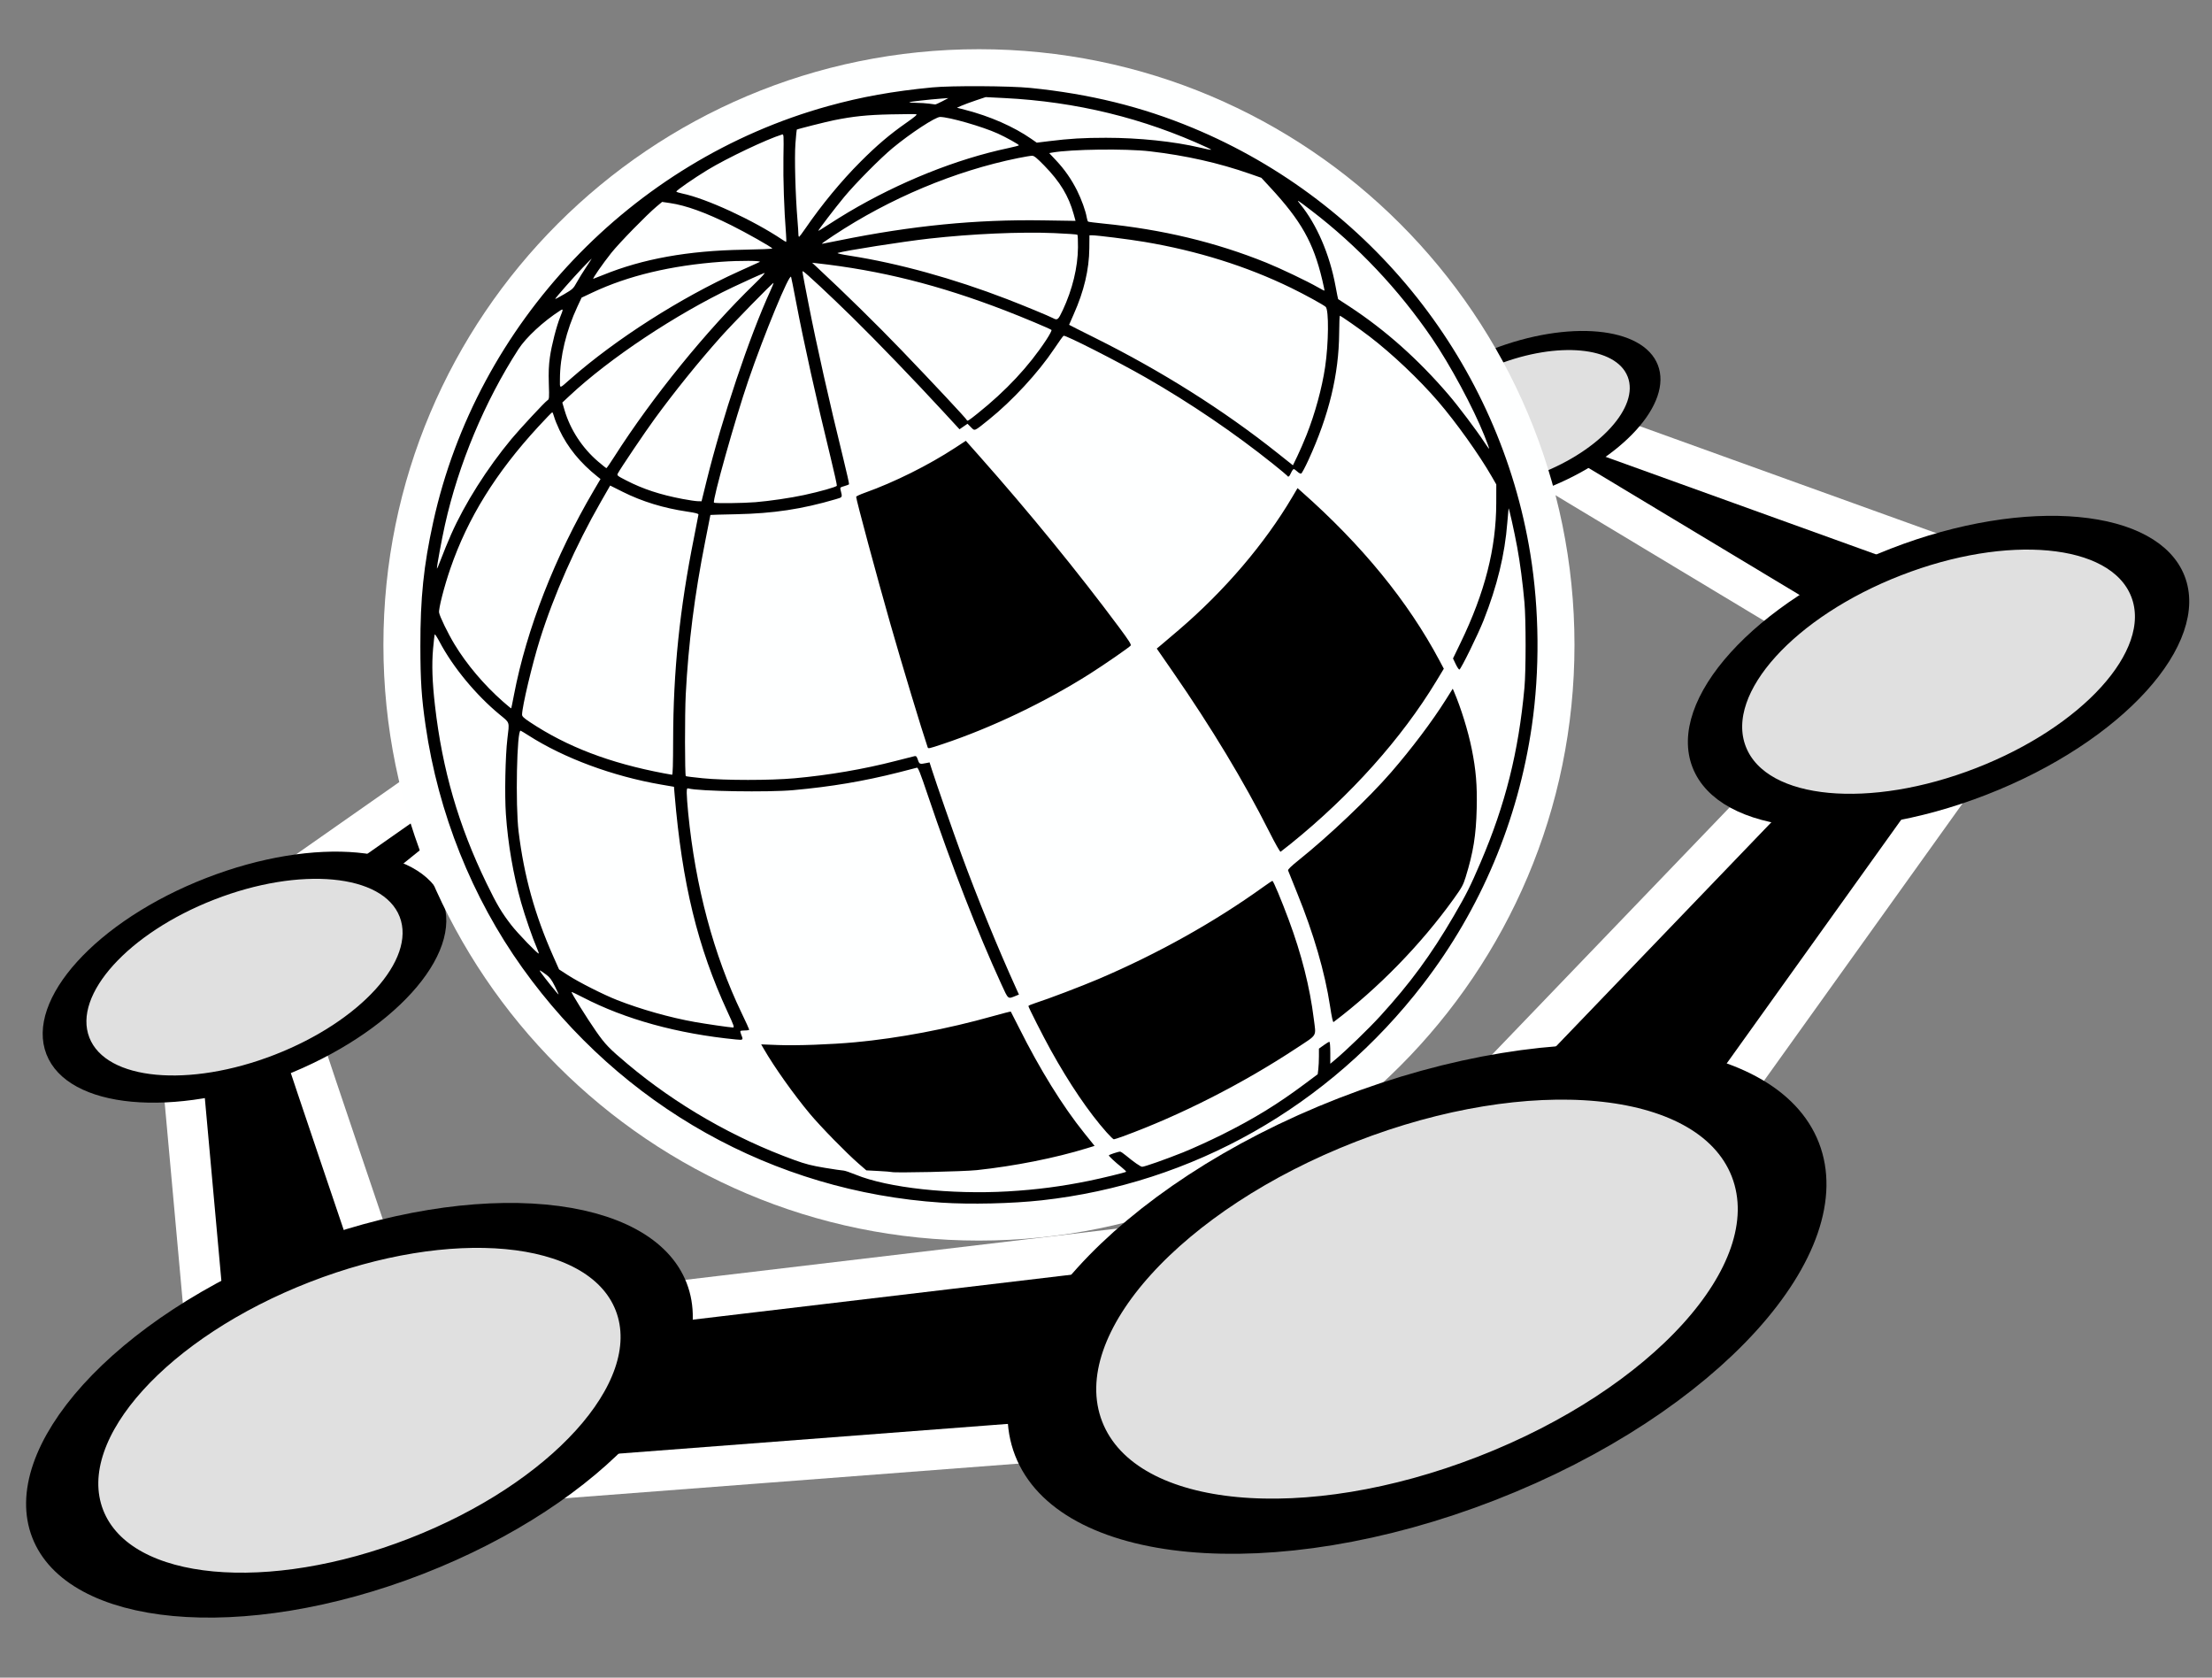 <?xml version="1.0" encoding="UTF-8" standalone="no"?>
<!-- Created with Inkscape (http://www.inkscape.org/) -->

<svg
   xmlns:dc="http://purl.org/dc/elements/1.1/"
   xmlns:cc="http://creativecommons.org/ns#"
   xmlns:rdf="http://www.w3.org/1999/02/22-rdf-syntax-ns#"
   xmlns:svg="http://www.w3.org/2000/svg"
   xmlns="http://www.w3.org/2000/svg"
   xmlns:sodipodi="http://sodipodi.sourceforge.net/DTD/sodipodi-0.dtd"
   xmlns:inkscape="http://www.inkscape.org/namespaces/inkscape"
   width="520"
   height="394.286"
   id="svg2"
   version="1.1"
   inkscape:version="0.48.2 r9819"
   sodipodi:docname="distributed.svg">
  <rect width="100%" height="100%" fill="#808080" stroke="none"/>
  <defs
     id="defs4">
    <clipPath
       id="clipPath3036"
       clipPathUnits="userSpaceOnUse">
      <path
         id="path3038"
         d="M 0,2834.67 0,0 l 2834.64,0 0,2834.67 -2834.64,0 z"
         inkscape:connector-curvature="0" />
    </clipPath>
  </defs>
  <sodipodi:namedview
     id="base"
     pagecolor="#ffffff"
     bordercolor="#666666"
     borderopacity="1.0"
     inkscape:pageopacity="0.0"
     inkscape:pageshadow="2"
     inkscape:zoom="0.7"
     inkscape:cx="292.81013"
     inkscape:cy="277.48528"
     inkscape:document-units="px"
     inkscape:current-layer="layer1"
     showgrid="false"
     inkscape:window-width="1360"
     inkscape:window-height="744"
     inkscape:window-x="0"
     inkscape:window-y="24"
     inkscape:window-maximized="1"
     fit-margin-top="0"
     fit-margin-left="0"
     fit-margin-right="0"
     fit-margin-bottom="0">
    <inkscape:grid
       type="xygrid"
       id="grid2985"
       empspacing="5"
       visible="true"
       enabled="true"
       snapvisiblegridlinesonly="true" />
  </sodipodi:namedview>
  <g
     inkscape:label="Layer 1"
     inkscape:groupmode="layer"
     id="layer1"
     transform="translate(-161.787,-358.37)">
    <g
       id="g5087">
      <path
         sodipodi:nodetypes="cccccccccccccc"
         inkscape:connector-curvature="0"
         id="path5074"
         d="m 519.88,453.707 -162.286,22.856 -155.243,108.747 11.464,126.592 302.057,-23.072 134.652,-188.014 z m -5.346,7.741 91.076,54.797 -123.818,128.834 -226.07,26.842 c -8.779,-27.513 -34.244,-99.521 -26.338,-82.539 L 361.625,482.75 z"
         style="fill:#000000;fill-opacity:1;stroke:#ffffff;stroke-width:9.5;stroke-linecap:butt;stroke-linejoin:miter;stroke-miterlimit:4;stroke-opacity:1;stroke-dasharray:none" />
      <path
         sodipodi:type="arc"
         style="fill:#e0e0e0;fill-opacity:1;stroke:#000000;stroke-width:3.645;stroke-miterlimit:4;stroke-opacity:1;stroke-dasharray:none"
         id="path3917"
         sodipodi:cx="240"
         sodipodi:cy="537.36218"
         sodipodi:rx="15"
         sodipodi:ry="15"
         d="m 255,537.362 c 0,8.284 -6.716,15 -15,15 -8.284,0 -15,-6.716 -15,-15 0,-8.284 6.716,-15 15,-15 8.284,0 15,6.716 15,15 z"
         transform="matrix(1.944,-0.756,0.378,0.972,-150.871,115.993)" />
      <path
         sodipodi:type="arc"
         style="fill:#e0e0e0;fill-opacity:1;stroke:#000000;stroke-width:3.645;stroke-miterlimit:4;stroke-opacity:1;stroke-dasharray:none"
         id="path3909"
         sodipodi:cx="240"
         sodipodi:cy="537.36218"
         sodipodi:rx="15"
         sodipodi:ry="15"
         d="m 255,537.362 c 0,8.284 -6.716,15 -15,15 -8.284,0 -15,-6.716 -15,-15 0,-8.284 6.716,-15 15,-15 8.284,0 15,6.716 15,15 z"
         transform="matrix(2.768,-1.077,0.538,1.384,-734.155,102.793)" />
      <g
         transform="translate(-52.441,-52.283)"
         id="g3921">
        <path
           sodipodi:type="arc"
           style="fill:#feffff;fill-opacity:1;stroke:none"
           id="path3919"
           sodipodi:cx="400"
           sodipodi:cy="552.36218"
           sodipodi:rx="140"
           sodipodi:ry="140"
           d="m 540,552.362 c 0,77.32 -62.68,140 -140,140 -77.32,0 -140,-62.68 -140,-140 0,-77.32 62.68,-140 140,-140 77.32,0 140,62.68 140,140 z"
           transform="translate(44.36,9.856)" />
        <path
           style="fill:#000000"
           d="m 435.516,693.299 c -39.487,-2.616 -75.213,-22.63 -98.482,-55.169 -11.862,-16.588 -19.768,-36.37 -22.757,-56.937 -0.96,-6.611 -1.216,-10.495 -1.227,-18.689 -0.016,-11.342 0.765,-18.893 3.016,-29.145 10.256,-46.707 46.568,-84.953 92.829,-97.771 7.856,-2.177 15.205,-3.494 24.507,-4.394 4.495,-0.435 18.22,-0.362 23.027,0.122 13.968,1.406 26.237,4.425 38.206,9.401 42.001,17.462 72.155,55.538 79.362,100.213 2.11,13.076 2.227,27.331 0.333,40.375 -3.223,22.196 -11.989,42.997 -25.553,60.633 -22.083,28.714 -54.179,46.902 -89.679,50.818 -7.008,0.773 -16.735,0.997 -23.583,0.544 z m 15.685,-2.646 c 6.639,-0.386 12.601,-1.162 19.022,-2.476 3.059,-0.626 8.378,-1.919 8.728,-2.121 0.089,-0.052 -0.411,-0.554 -1.112,-1.115 -1.486,-1.189 -2.944,-2.549 -2.944,-2.745 0,-0.15 2.205,-0.885 2.654,-0.885 0.153,0 0.795,0.432 1.427,0.96 1.723,1.441 3.393,2.6 3.747,2.6 0.561,0 5.45,-1.719 9.596,-3.374 2.226,-0.888 6.399,-2.79 9.275,-4.226 7.463,-3.727 12.965,-7.101 19.343,-11.865 l 3.059,-2.285 0.143,-1.195 c 0.079,-0.657 0.144,-2.011 0.145,-3.009 l 0.002,-1.815 1.113,-0.8 c 0.612,-0.44 1.213,-0.8 1.335,-0.8 0.135,0 0.222,1.012 0.222,2.579 l 0,2.579 1.149,-0.962 c 2.671,-2.236 7.844,-7.239 10.571,-10.222 7.049,-7.713 11.959,-14.396 17.285,-23.527 2.99,-5.126 3.907,-6.956 6.358,-12.681 5.794,-13.534 8.891,-25.883 10.277,-40.976 0.363,-3.959 0.367,-15.936 0.006,-20.024 -0.4,-4.529 -1.035,-9.369 -1.708,-13.015 -0.68,-3.686 -1.952,-9.394 -2.029,-9.104 -0.03,0.112 -0.162,1.606 -0.294,3.319 -0.577,7.476 -2.383,14.915 -5.584,23 -1.314,3.318 -5.308,11.443 -5.674,11.542 -0.129,0.035 -0.522,-0.537 -0.873,-1.272 l -0.638,-1.335 1.804,-3.731 c 5.699,-11.787 8.342,-22.149 8.364,-32.797 l 0.009,-4.371 -1.07,-1.858 c -2.99,-5.193 -8.38,-12.741 -12.609,-17.655 -4.492,-5.22 -10.811,-11.198 -16.176,-15.304 -2.288,-1.751 -6.703,-4.832 -6.922,-4.83 -0.072,6.2e-4 -0.144,1.828 -0.161,4.06 -0.073,9.731 -2.388,19.304 -7.216,29.837 -0.777,1.696 -1.548,3.136 -1.713,3.199 -0.165,0.063 -0.575,-0.148 -0.911,-0.47 -0.336,-0.322 -0.715,-0.585 -0.843,-0.585 -0.128,0 -0.413,0.4 -0.633,0.89 -0.4,0.887 -0.639,1.073 -0.879,0.686 -0.069,-0.112 -1.552,-1.347 -3.295,-2.745 -9.047,-7.254 -19.573,-14.399 -29.978,-20.352 -6.741,-3.856 -18.829,-10 -19.315,-9.817 -0.115,0.043 -1.112,1.43 -2.215,3.082 -3.725,5.578 -9.843,12.202 -15.355,16.629 -3.531,2.835 -3.268,2.725 -4.216,1.776 l -0.8,-0.8 -0.941,0.647 -0.941,0.647 -3.839,-4.166 c -6.635,-7.199 -15.659,-16.562 -21.314,-22.111 -5.25,-5.152 -11.173,-10.677 -11.611,-10.829 -0.247,-0.086 -0.322,-0.537 1.251,7.52 1.932,9.895 4.919,23.186 8.216,36.56 0.785,3.183 1.383,5.858 1.329,5.945 -0.054,0.087 -0.558,0.287 -1.12,0.444 -0.929,0.26 -1.01,0.336 -0.885,0.835 0.472,1.879 0.535,1.755 -1.139,2.247 -7.936,2.332 -14.662,3.346 -23.385,3.524 -3.334,0.068 -6.063,0.144 -6.063,0.168 0,0.024 -0.545,2.789 -1.212,6.145 -2.508,12.627 -3.963,24.066 -4.584,36.025 -0.238,4.586 -0.226,18.972 0.016,19.213 0.064,0.064 1.866,0.29 4.005,0.502 5.233,0.519 15.873,0.52 21.576,0.002 8.042,-0.73 16.241,-2.134 23.716,-4.062 2.191,-0.565 4.197,-1.074 4.458,-1.132 0.396,-0.087 0.529,0.056 0.801,0.862 0.348,1.03 0.444,1.068 1.957,0.761 l 0.785,-0.159 0.52,1.629 c 1.041,3.26 5.014,14.667 6.961,19.984 3.713,10.139 8.622,22.141 12.947,31.659 l 0.586,1.29 -0.725,0.294 c -1.923,0.778 -1.731,0.931 -3.403,-2.709 -5.602,-12.196 -11.694,-27.846 -17.28,-44.389 -1.838,-5.444 -2.301,-6.604 -2.597,-6.511 -0.198,0.062 -2.112,0.556 -4.254,1.097 -8.284,2.093 -15.815,3.361 -24.807,4.178 -5.918,0.538 -22.276,0.271 -24.64,-0.402 -0.337,-0.096 -0.389,0.053 -0.389,1.097 0,0.664 0.151,2.748 0.336,4.632 1.698,17.331 5.989,33.385 12.594,47.119 0.965,2.006 1.754,3.733 1.754,3.838 0,0.104 -0.434,0.19 -0.964,0.19 -0.53,0 -1.022,0.058 -1.093,0.129 -0.071,0.071 0.012,0.468 0.185,0.883 0.517,1.237 0.471,1.28 -1.187,1.117 -13.802,-1.357 -26.055,-4.729 -36.082,-9.928 -1.398,-0.725 -2.577,-1.284 -2.619,-1.241 -0.14,0.14 3.568,6.096 5.717,9.181 2.189,3.143 3.122,4.113 7.461,7.756 11.442,9.606 25.035,17.423 39.261,22.579 2.571,0.932 4.014,1.299 7.106,1.811 2.134,0.353 4.106,0.642 4.384,0.642 0.277,0 1.585,0.442 2.906,0.982 7.521,3.076 22.318,4.693 35.775,3.91 z m -27.366,-4.546 c -0.122,-0.051 -1.511,-0.16 -3.085,-0.243 l -2.862,-0.151 -1.81,-1.571 c -2.862,-2.483 -8.935,-8.691 -11.467,-11.721 -3.78,-4.523 -8.329,-10.926 -10.817,-15.227 l -0.63,-1.089 3.989,0.154 c 4.36,0.168 12.355,-0.121 18.117,-0.655 10.247,-0.95 21.657,-3.113 32.429,-6.147 2.234,-0.629 4.1,-1.103 4.146,-1.054 0.046,0.05 0.9,1.725 1.898,3.722 4.91,9.827 10.286,18.507 15.387,24.841 l 2.413,2.996 -1.828,0.563 c -7.445,2.291 -16.947,4.178 -25.857,5.134 -3.084,0.331 -19.426,0.696 -20.024,0.447 z m 50.555,-9.302 c -4.191,-4.71 -8.775,-11.46 -13.181,-19.411 -1.771,-3.197 -5.225,-10.004 -5.225,-10.3 0,-0.1 0.726,-0.412 1.613,-0.695 2.945,-0.937 10.902,-3.965 14.904,-5.67 13.883,-5.918 27.255,-13.391 38.725,-21.642 1.076,-0.774 2.033,-1.408 2.127,-1.408 0.214,0 2.092,4.483 3.799,9.066 3.045,8.179 4.991,15.861 5.929,23.408 0.528,4.252 0.971,3.509 -4.077,6.84 -12.678,8.366 -27.323,15.808 -40.786,20.727 -1.049,0.383 -2.016,0.697 -2.149,0.697 -0.133,0 -0.888,-0.726 -1.677,-1.613 z m 52.504,-29.712 c -1.205,-7.926 -3.851,-17.018 -7.724,-26.538 -1.116,-2.744 -2.079,-5.141 -2.14,-5.327 -0.074,-0.228 0.741,-1.019 2.51,-2.435 7.099,-5.683 16.489,-14.6 21.679,-20.589 4.892,-5.645 9.646,-11.952 12.896,-17.111 l 1.626,-2.58 0.309,0.724 c 1.641,3.842 3.299,9.204 4.156,13.439 0.994,4.912 1.298,8.562 1.167,13.982 -0.153,6.318 -0.793,10.292 -2.595,16.13 -0.575,1.862 -0.909,2.471 -2.808,5.114 -7.729,10.758 -17.774,21.055 -28.244,28.952 -0.155,0.117 -0.433,-1.139 -0.831,-3.763 z m -14.336,-41.055 c -5.899,-11.721 -13.529,-24.369 -22.635,-37.52 l -3.762,-5.433 1.085,-0.902 c 0.597,-0.496 2.442,-2.064 4.101,-3.484 10.78,-9.227 20.192,-20.254 26.699,-31.28 l 1.207,-2.046 0.904,0.799 c 14.235,12.577 25.067,25.83 32.456,39.712 l 1.029,1.933 -1.765,2.918 c -8.157,13.481 -20.16,26.889 -34.232,38.237 -1.18,0.951 -2.248,1.791 -2.374,1.865 -0.131,0.078 -1.287,-1.967 -2.712,-4.798 z m -80.265,-19.784 c -1.442,-4.244 -5.99,-19.293 -8.766,-29.005 -3.135,-10.97 -8.034,-29.161 -8.034,-29.833 0,-0.124 0.926,-0.555 2.058,-0.958 6.894,-2.453 14.963,-6.472 21.234,-10.576 l 2.49,-1.629 3.196,3.602 c 11.632,13.108 23.238,27.332 32.855,40.268 2.288,3.078 2.89,4.027 2.698,4.259 -0.374,0.451 -6.185,4.465 -9.577,6.617 -10.496,6.657 -23.156,12.705 -34.559,16.508 -3.397,1.133 -3.459,1.146 -3.594,0.749 z m -47.048,62.184 c -7.028,-15.21 -10.668,-30.15 -12.422,-50.992 l -0.158,-1.879 -3.004,-0.517 c -11.38,-1.957 -22.869,-6.216 -31.236,-11.579 -0.844,-0.541 -1.657,-1.031 -1.807,-1.088 -0.89,-0.342 -1.248,17.466 -0.477,23.727 1.292,10.497 3.807,19.542 8.148,29.313 l 1.361,3.064 2.049,1.33 c 2.56,1.661 8.386,4.609 11.616,5.877 5.519,2.167 12.44,4.121 18.244,5.15 2.676,0.474 8.037,1.253 8.931,1.297 0.434,0.021 0.323,-0.31 -1.245,-3.703 z m -40.586,-6.007 c -0.778,-1.549 -1.196,-2.106 -2.045,-2.725 -1.628,-1.188 -1.774,-1.24 -1.193,-0.422 0.898,1.263 3.985,5.094 4.104,5.094 0.061,0 -0.328,-0.876 -0.866,-1.947 z m -4.23,-8.987 c -0.933,-2.109 -2.793,-7.476 -3.685,-10.635 -1.867,-6.606 -3.104,-13.771 -3.593,-20.814 -0.313,-4.515 -0.133,-13.623 0.349,-17.688 0.494,-4.159 0.648,-3.681 -1.847,-5.742 -5.559,-4.593 -10.946,-11.113 -14.073,-17.03 -0.572,-1.083 -1.092,-1.884 -1.154,-1.78 -0.062,0.104 -0.24,1.629 -0.394,3.389 -0.328,3.738 -0.193,7.739 0.45,13.351 1.725,15.064 5.534,28.184 12.124,41.764 2.431,5.009 3.535,6.868 5.866,9.876 1.458,1.881 6.213,6.8 6.397,6.617 0.053,-0.053 -0.145,-0.642 -0.44,-1.31 z m 32.041,-48.858 c 0.022,-16.124 1.535,-30.823 4.895,-47.556 0.565,-2.814 1.04,-5.258 1.055,-5.43 0.021,-0.234 -0.649,-0.413 -2.642,-0.707 -5.572,-0.823 -10.602,-2.365 -15.174,-4.653 l -2.938,-1.47 -2.177,3.794 c -5.932,10.339 -11.047,21.889 -14.339,32.377 -1.799,5.73 -4.196,15.824 -4.196,17.668 0,0.414 0.395,0.79 1.835,1.748 8.739,5.807 18.771,9.64 31.537,12.048 0.918,0.173 1.773,0.324 1.9,0.336 0.156,0.014 0.235,-2.647 0.242,-8.155 z m -37.417,-10.624 c 2.953,-15.421 9.635,-32.526 18.771,-48.057 l 1.571,-2.67 -0.699,-0.556 c -4.066,-3.233 -6.999,-6.828 -8.97,-10.994 -0.526,-1.112 -1.083,-2.497 -1.238,-3.078 -0.155,-0.581 -0.354,-1.057 -0.442,-1.057 -0.088,0 -1.569,1.529 -3.29,3.399 -9.996,10.857 -16.566,21.455 -20.653,33.311 -1.457,4.228 -2.8,9.467 -2.655,10.361 0.152,0.939 2.053,4.851 3.615,7.438 2.849,4.721 6.983,9.607 11.42,13.5 1.027,0.901 1.892,1.611 1.921,1.578 0.029,-0.033 0.322,-1.462 0.65,-3.175 z m -14.779,-37.705 c 3.173,-7.189 8.483,-15.581 14.223,-22.477 1.963,-2.358 7.781,-8.615 8.372,-9.002 0.485,-0.318 0.492,-0.389 0.379,-3.948 -0.085,-2.682 -0.02,-4.3 0.25,-6.219 0.398,-2.832 1.552,-7.319 2.453,-9.537 0.718,-1.768 0.714,-1.917 -0.041,-1.432 -3.956,2.544 -8.009,6.294 -9.798,9.064 -7.939,12.293 -14.106,27.031 -17.285,41.308 -0.773,3.471 -1.904,9.605 -1.887,10.241 0.005,0.187 0.449,-0.838 0.986,-2.278 0.538,-1.44 1.594,-4.013 2.347,-5.72 z m 71.523,-7.575 c 3.437,-0.287 8.214,-0.99 11.458,-1.686 3.718,-0.798 7.589,-1.897 7.7,-2.186 0.053,-0.138 -0.602,-3.102 -1.455,-6.586 -3.332,-13.606 -6.298,-26.965 -8.149,-36.704 -0.57,-2.998 -1.088,-5.601 -1.152,-5.785 -0.349,-1.004 -6.354,13.536 -10.062,24.362 -3.066,8.951 -8.494,28.262 -8.064,28.691 0.203,0.203 6.893,0.129 9.724,-0.107 z m -11.484,-4.931 c 3.678,-14.903 10.066,-33.939 15.024,-44.768 0.443,-0.967 0.771,-1.792 0.73,-1.834 -0.132,-0.132 -9.753,9.714 -12.421,12.714 -5.337,5.998 -10.814,12.784 -15.537,19.251 -2.302,3.152 -8.054,11.679 -8.649,12.823 -0.235,0.452 -0.118,0.549 1.953,1.613 3.988,2.049 7.978,3.364 13.254,4.369 1.468,0.28 3.078,0.517 3.577,0.527 l 0.907,0.018 1.163,-4.714 z m -21.651,-5.799 c 8.895,-13.938 21.69,-29.693 32.981,-40.609 1.63,-1.576 2.59,-2.645 2.269,-2.526 -0.909,0.335 -4.367,1.89 -7.342,3.302 -13.483,6.4 -29.071,16.763 -38.487,25.587 l -1.666,1.561 0.515,1.753 c 1.354,4.613 4.182,8.939 7.935,12.139 0.979,0.835 1.842,1.518 1.919,1.518 0.076,10e-6 0.921,-1.226 1.878,-2.725 z m 162.706,-5.062 c 2.005,-5.072 3.624,-10.986 4.366,-15.955 0.835,-5.589 0.909,-13.474 0.132,-14.167 -0.569,-0.508 -4.998,-2.937 -8.143,-4.465 -10.466,-5.087 -21.982,-8.698 -34.439,-10.797 -3.62,-0.61 -11.187,-1.561 -12.394,-1.557 l -0.556,0.002 -0.029,3.059 c -0.047,5.003 -1.249,10.08 -3.669,15.5 -0.597,1.338 -1.086,2.453 -1.086,2.479 0,0.026 2.728,1.404 6.063,3.064 15.663,7.794 30.255,16.994 42.884,27.038 l 3.671,2.92 1.05,-2.169 c 0.577,-1.193 1.545,-3.42 2.149,-4.95 z m 41.823,0.184 c -2.622,-6.576 -8.039,-16.64 -12.374,-22.989 -7.812,-11.442 -17.448,-21.634 -28.31,-29.945 -3.469,-2.654 -3.627,-2.746 -2.634,-1.527 3.918,4.811 6.931,11.804 8.316,19.299 0.307,1.663 0.581,3.032 0.609,3.043 0.028,0.011 1.252,0.809 2.72,1.774 8.416,5.528 16.114,12.385 23.244,20.704 2.288,2.669 6.585,8.364 8.346,11.061 0.611,0.935 1.145,1.665 1.188,1.622 0.043,-0.043 -0.454,-1.412 -1.105,-3.043 z m -119.209,-5.198 c 6.729,-5.368 12.103,-11.116 16.18,-17.307 0.804,-1.221 1.354,-2.268 1.245,-2.372 -0.265,-0.253 -6.791,-2.993 -10.874,-4.565 -15.607,-6.012 -29.302,-9.442 -44.386,-11.117 l -1.001,-0.111 1.112,1.035 c 6.653,6.188 14.101,13.497 19.911,19.539 7.338,7.631 15.188,16.023 15.316,16.373 0.133,0.362 0.367,0.224 2.496,-1.474 z m -95.57,-8.229 c 10.64,-9.333 25.787,-18.999 39.499,-25.205 2.382,-1.078 4.582,-2.073 4.888,-2.21 0.746,-0.335 -4.685,-0.366 -9.011,-0.051 -11.785,0.856 -21.909,3.273 -30.307,7.234 l -2.53,1.193 -0.973,2.083 c -2.63,5.629 -4.108,11.743 -4.119,17.043 -0.005,2.402 -0.296,2.412 2.553,-0.087 z m 115.64,-16.07 c 2.284,-4.877 3.547,-10.081 3.588,-14.776 0.013,-1.55 -0.047,-2.89 -0.135,-2.978 -0.088,-0.088 -2.541,-0.261 -5.451,-0.384 -7.932,-0.335 -19.35,0.169 -29.431,1.299 -6.071,0.681 -19.823,2.836 -21.47,3.364 -0.261,0.084 0.931,0.356 2.892,0.659 11.292,1.746 24.364,5.356 36.932,10.201 3.885,1.497 9.936,3.999 10.77,4.452 1.065,0.579 1.236,0.442 2.304,-1.838 z m -114.214,-6.597 c 0.479,-0.869 1.41,-2.38 2.068,-3.359 0.658,-0.979 1.282,-1.93 1.386,-2.114 0.104,-0.184 -0.82,0.727 -2.053,2.024 -2.38,2.502 -6.497,7.183 -6.497,7.388 0,0.067 0.95,-0.437 2.112,-1.119 2.009,-1.18 2.154,-1.317 2.984,-2.82 z M 525.05,476.369 c -2.081,-8.738 -4.944,-13.815 -12.226,-21.682 l -2.081,-2.248 -2.628,-0.919 c -7.374,-2.578 -15.095,-4.316 -23.541,-5.301 -5.693,-0.664 -18.565,-0.501 -22.971,0.29 l -0.723,0.13 1.613,1.715 c 1.997,2.123 3.604,4.427 4.924,7.06 1.049,2.092 2.046,4.865 2.284,6.35 0.075,0.47 0.225,0.91 0.333,0.976 0.108,0.067 1.672,0.267 3.475,0.446 13.933,1.38 26.54,4.402 38.431,9.213 3.262,1.319 9.666,4.373 12.014,5.728 0.857,0.494 1.589,0.869 1.628,0.833 0.039,-0.036 -0.2,-1.202 -0.531,-2.591 z m -169.064,-1.083 c 9.357,-3.807 19.982,-5.722 32.97,-5.942 3.822,-0.065 6.9,-0.195 6.842,-0.29 -0.227,-0.367 -6.131,-3.704 -9.648,-5.454 -6.037,-3.002 -10.654,-4.672 -14.454,-5.228 l -1.816,-0.266 -1.278,1.066 c -2.318,1.933 -8.848,8.622 -10.703,10.963 -2.009,2.535 -4.445,6.044 -4.196,6.044 0.048,0 1.076,-0.402 2.284,-0.894 z m 55.519,-8.126 c 17.125,-3.48 32.214,-4.963 47.963,-4.716 l 7.6,0.119 -0.432,-1.56 c -1.198,-4.322 -3.205,-7.634 -6.95,-11.466 -1.727,-1.768 -2.362,-2.28 -2.823,-2.28 -0.327,0 -1.835,0.252 -3.351,0.56 -14.806,3.011 -30.137,9.445 -43.359,18.198 -2.331,1.543 -2.864,1.933 -2.641,1.933 0.065,0 1.862,-0.354 3.994,-0.788 z m -12.507,-1.604 c -0.441,-5.624 -0.684,-12.798 -0.601,-17.799 0.092,-5.572 0.089,-5.617 -0.361,-5.478 -3.595,1.106 -12.914,5.537 -17.474,8.307 -3.217,1.955 -7.342,4.815 -7.342,5.091 0,0.092 0.626,0.297 1.391,0.454 5.63,1.16 16.738,6.284 23.524,10.85 0.426,0.287 0.829,0.521 0.896,0.521 0.067,0 0.052,-0.876 -0.032,-1.947 z m 4.49,-1.105 c 3.891,-5.667 8.478,-11.227 13,-15.759 3.868,-3.876 6.888,-6.444 10.787,-9.17 2.04,-1.427 2.658,-1.962 2.336,-2.024 -0.24,-0.046 -2.94,-0.03 -5.999,0.036 -5.507,0.119 -8.808,0.46 -13.349,1.378 -1.834,0.371 -8.604,2.08 -8.727,2.203 -0.038,0.038 -0.18,1.506 -0.315,3.261 -0.249,3.23 -0.014,12.03 0.481,18.019 0.116,1.402 0.212,2.881 0.214,3.286 0.002,0.405 0.089,0.683 0.193,0.619 0.104,-0.065 0.725,-0.896 1.379,-1.849 z m 10.163,-3.913 c 12.035,-7.133 25.428,-12.502 37.604,-15.076 1.377,-0.291 2.503,-0.589 2.503,-0.662 0,-0.201 -2.997,-1.869 -4.957,-2.759 -3.601,-1.635 -11.442,-3.889 -13.571,-3.902 -1.098,-0.007 -6.903,3.793 -11.143,7.293 -2.851,2.353 -8.776,8.333 -11.398,11.503 -2.211,2.673 -6.097,7.75 -6.097,7.965 0,0.063 1.026,-0.56 2.28,-1.384 1.254,-0.824 3.405,-2.164 4.779,-2.979 z m 84.382,-15.207 c -14.971,-6.919 -30.806,-10.782 -47.684,-11.632 l -4.411,-0.222 -2.278,0.762 c -1.253,0.419 -2.772,0.98 -3.376,1.246 l -1.098,0.484 1.952,0.503 c 5.844,1.505 11.411,3.951 15.551,6.832 l 1.262,0.878 2.854,-0.352 c 4.973,-0.613 8.049,-0.796 13.422,-0.797 7.74,-0.002 15.967,0.858 22.137,2.315 2.87,0.677 3.164,0.674 1.669,-0.017 z m -62.296,-10.87 1.446,-0.761 -1.669,0.125 c -2.958,0.222 -7.388,0.723 -7.515,0.85 -0.068,0.068 0.669,0.133 1.638,0.145 0.969,0.012 2.312,0.098 2.985,0.191 0.673,0.093 1.324,0.178 1.446,0.19 0.122,0.011 0.873,-0.322 1.669,-0.74 z"
           id="path3138"
           inkscape:connector-curvature="0" />
      </g>
      <path
         transform="matrix(3.438,-1.337,0.669,1.719,-567.11,-86.61)"
         d="m 255,537.362 c 0,8.284 -6.716,15 -15,15 -8.284,0 -15,-6.716 -15,-15 0,-8.284 6.716,-15 15,-15 8.284,0 15,6.716 15,15 z"
         sodipodi:ry="15"
         sodipodi:rx="15"
         sodipodi:cy="537.36218"
         sodipodi:cx="240"
         id="path3915"
         style="fill:#e0e0e0;fill-opacity:1;stroke:#000000;stroke-width:3.645;stroke-miterlimit:4;stroke-opacity:1;stroke-dasharray:none"
         sodipodi:type="arc" />
      <path
         sodipodi:type="arc"
         style="fill:#e0e0e0;fill-opacity:1;stroke:#000000;stroke-width:3.645;stroke-miterlimit:4;stroke-opacity:1;stroke-dasharray:none"
         id="path3913"
         sodipodi:cx="240"
         sodipodi:cy="537.36218"
         sodipodi:rx="15"
         sodipodi:ry="15"
         d="m 255,537.362 c 0,8.284 -6.716,15 -15,15 -8.284,0 -15,-6.716 -15,-15 0,-8.284 6.716,-15 15,-15 8.284,0 15,6.716 15,15 z"
         transform="matrix(5.616,-2.185,1.092,2.808,-1439.742,-320.817)" />
      <path
         transform="matrix(4.572,-1.779,0.889,2.286,-1328.709,-111.632)"
         d="m 255,537.362 c 0,8.284 -6.716,15 -15,15 -8.284,0 -15,-6.716 -15,-15 0,-8.284 6.716,-15 15,-15 8.284,0 15,6.716 15,15 z"
         sodipodi:ry="15"
         sodipodi:rx="15"
         sodipodi:cy="537.36218"
         sodipodi:cx="240"
         id="path3911"
         style="fill:#e0e0e0;fill-opacity:1;stroke:#000000;stroke-width:3.645;stroke-miterlimit:4;stroke-opacity:1;stroke-dasharray:none"
         sodipodi:type="arc" />
    </g>
  </g>
</svg>
